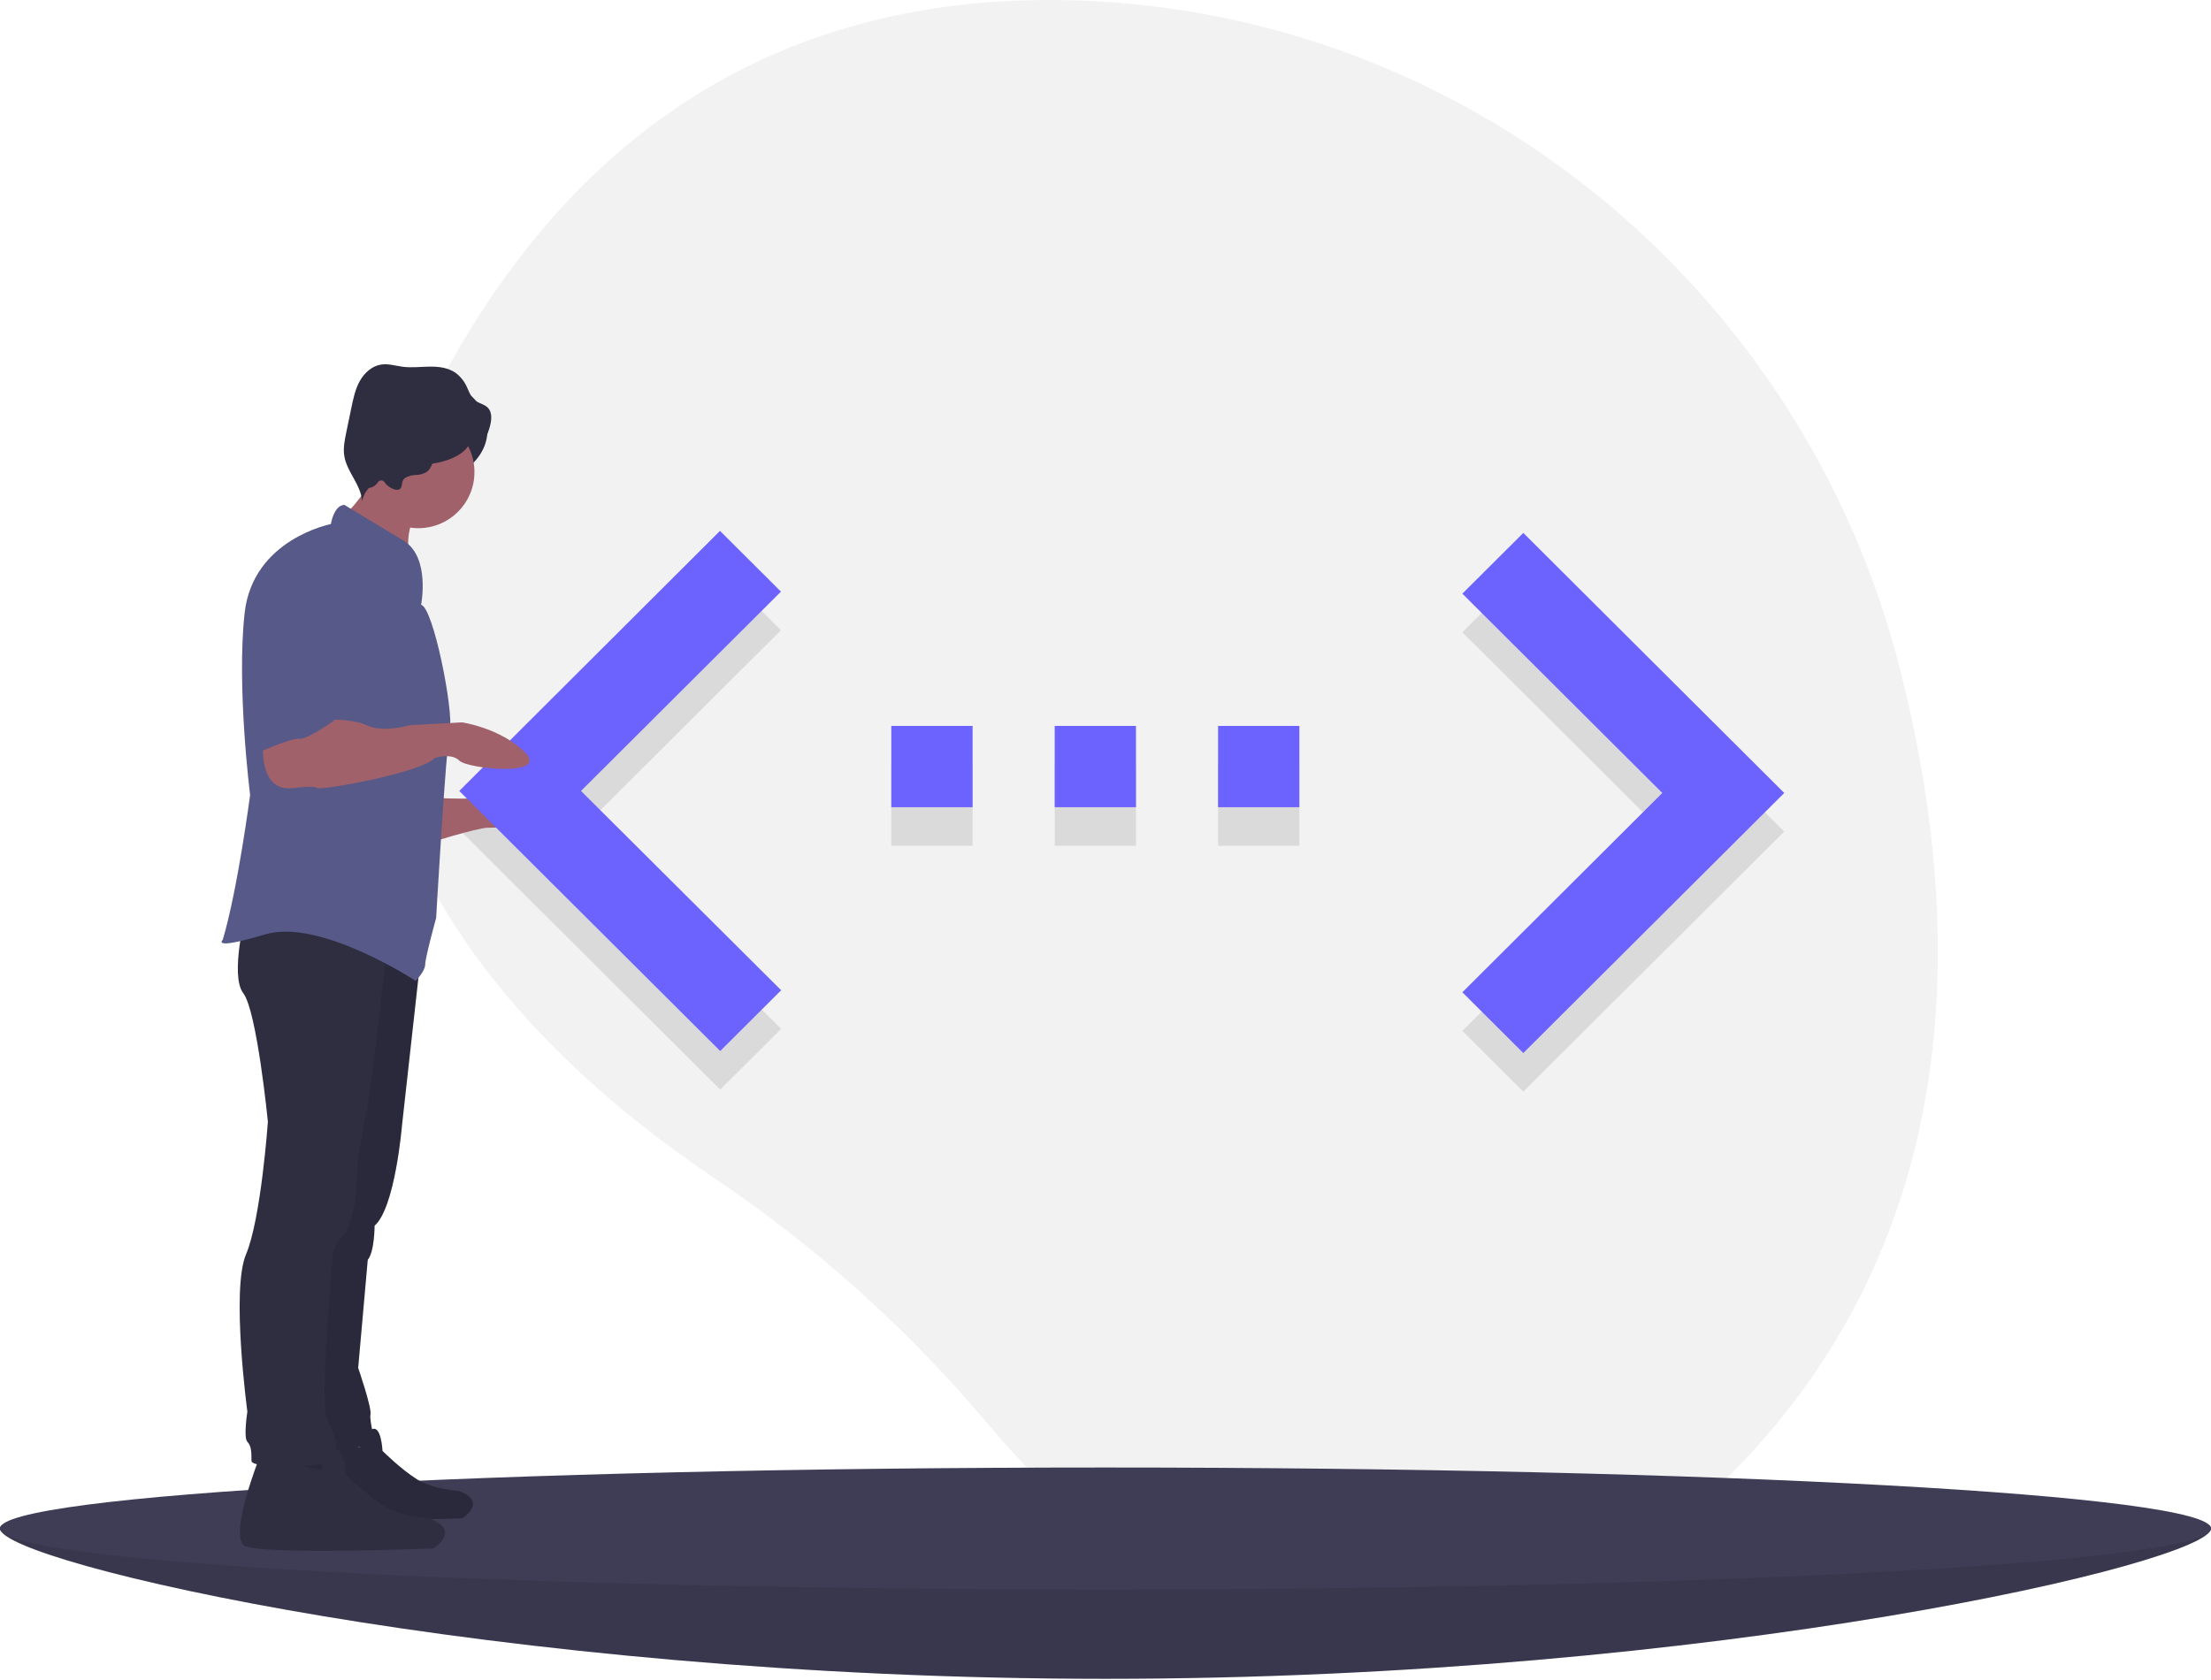 <svg width="1088" height="827" viewBox="0 0 1088 827" fill="none" xmlns="http://www.w3.org/2000/svg">
<g clip-path="url(#clip0)">
<path d="M934.987 329.388C887.167 141.348 721.934 5.61 527.985 0.166C425.451 -2.713 317.556 31.294 239 150.294C98.573 363.019 247.63 510.019 351.548 579.87C401.752 613.685 446.99 654.344 485.95 700.67C556.143 783.966 691.179 887.472 852 725.294C968.564 607.746 966.84 454.64 934.987 329.388Z" fill="#F2F2F2"/>
<path opacity="0.1" d="M719.6 507.394L818 409.294L719.6 311.194L749.6 281.294L878 409.294L749.6 537.294L719.6 507.394Z" fill="black"/>
<path opacity="0.1" d="M438.6 416.294H478.6V376.294H438.6V416.294ZM639.4 376.294H599.4V416.294H639.4V376.294ZM519 416.294H559V376.294H519V416.294Z" fill="black"/>
<path opacity="0.1" d="M384.4 506.394L285.9 408.294L384.3 310.194L354.3 280.294L226 408.294L354.4 536.294L384.4 506.394Z" fill="black"/>
<path d="M1088 752.294C1088 768.862 844.443 826.294 544 826.294C243.557 826.294 0 768.862 0 752.294C0 735.725 243.557 766.294 544 766.294C844.443 766.294 1088 735.725 1088 752.294Z" fill="#3F3D56"/>
<path opacity="0.1" d="M1088 752.294C1088 768.862 844.443 826.294 544 826.294C243.557 826.294 0 768.862 0 752.294C0 735.725 243.557 766.294 544 766.294C844.443 766.294 1088 735.725 1088 752.294Z" fill="black"/>
<path d="M544 782.294C844.443 782.294 1088 768.862 1088 752.294C1088 735.725 844.443 722.294 544 722.294C243.557 722.294 0 735.725 0 752.294C0 768.862 243.557 782.294 544 782.294Z" fill="#3F3D56"/>
<path d="M865.533 382.853C865.533 382.853 834.744 359.476 832.407 368.045C830.071 376.614 854.998 396.089 854.998 396.089L865.533 382.853Z" fill="#FFB9B9"/>
<path opacity="0.1" d="M865.533 382.853C865.533 382.853 834.744 359.476 832.407 368.045C830.071 376.614 854.998 396.089 854.998 396.089L865.533 382.853Z" fill="black"/>
<path d="M719.6 488.394L818 390.294L719.6 292.194L749.6 262.294L878 390.294L749.6 518.294L719.6 488.394Z" fill="#6C63FF"/>
<path d="M438.6 397.294H478.6V357.294H438.6V397.294ZM639.4 357.294H599.4V397.294H639.4V357.294ZM519 397.294H559V357.294H519V397.294Z" fill="#6C63FF"/>
<path d="M206.206 238.091C224.794 238.091 239.863 226.337 239.863 211.839C239.863 197.34 224.794 185.586 206.206 185.586C187.618 185.586 172.549 197.34 172.549 211.839C172.549 226.337 187.618 238.091 206.206 238.091Z" fill="#2F2E41"/>
<path d="M211.928 392.576C211.928 392.576 242.219 394.596 247.604 390.557C252.989 386.518 275.876 395.942 277.895 401.327C279.914 406.712 245.584 407.385 240.199 407.385C234.814 407.385 209.235 415.463 209.235 415.463L211.928 392.576Z" fill="#A0616A"/>
<path d="M149.552 706.138C149.552 706.138 135.435 741.738 142.801 746.034C150.166 750.331 227.502 747.262 227.502 747.262C227.502 747.262 240.392 739.282 225.661 733.758C225.661 733.758 213.385 733.145 205.406 728.234C197.427 723.324 188.22 714.117 188.22 714.117C188.22 714.117 187.607 700.614 182.696 703.683C181.227 704.651 179.977 705.916 179.026 707.395C178.074 708.875 177.443 710.538 177.172 712.276L149.552 706.138Z" fill="#2F2E41"/>
<path opacity="0.1" d="M149.552 706.138C149.552 706.138 135.435 741.738 142.801 746.034C150.166 750.331 227.502 747.262 227.502 747.262C227.502 747.262 240.392 739.282 225.661 733.758C225.661 733.758 213.385 733.145 205.406 728.234C197.427 723.324 188.22 714.117 188.22 714.117C188.22 714.117 187.607 700.614 182.696 703.683C181.227 704.651 179.977 705.916 179.026 707.395C178.074 708.875 177.443 710.538 177.172 712.276L149.552 706.138Z" fill="black"/>
<path d="M384.4 487.394L285.9 389.294L384.3 291.194L354.3 261.294L226 389.294L354.4 517.294L384.4 487.394Z" fill="#6C63FF"/>
<path d="M127.785 717.029C127.785 717.029 112.303 756.071 120.381 760.783C128.458 765.495 213.274 762.129 213.274 762.129C213.274 762.129 227.41 753.378 211.254 747.32C211.254 747.32 197.792 746.647 189.041 741.262C180.29 735.877 170.193 725.78 170.193 725.78C170.193 725.78 169.52 710.971 164.135 714.336C162.524 715.398 161.152 716.785 160.109 718.407C159.066 720.03 158.373 721.854 158.077 723.76L127.785 717.029Z" fill="#2F2E41"/>
<path d="M207.216 469.314L197.792 554.129C197.792 554.129 194.426 594.518 184.329 603.268C184.329 603.268 184.329 616.058 180.963 620.097L176.251 673.275C176.251 673.275 182.983 692.796 182.309 696.162C181.636 699.527 185.002 710.297 184.329 711.644C183.656 712.99 152.018 711.644 152.018 711.644L158.75 603.268L179.617 452.486L207.216 469.314Z" fill="#2F2E41"/>
<path opacity="0.1" d="M207.216 469.314L197.792 554.129C197.792 554.129 194.426 594.518 184.329 603.268C184.329 603.268 184.329 616.058 180.963 620.097L176.251 673.275C176.251 673.275 182.983 692.796 182.309 696.162C181.636 699.527 185.002 710.297 184.329 711.644C183.656 712.99 152.018 711.644 152.018 711.644L158.75 603.268L179.617 452.486L207.216 469.314Z" fill="black"/>
<path d="M190.387 466.621C190.387 466.621 182.983 535.955 179.617 550.764C177.501 560.516 176.15 570.419 175.578 580.382C175.578 580.382 174.905 601.922 168.847 607.98C167.074 609.735 165.681 611.836 164.755 614.152C163.829 616.468 163.388 618.95 163.462 621.443C163.462 621.443 157.403 689.43 160.769 697.508C164.135 705.585 167.5 712.317 164.135 717.702C160.769 723.087 123.746 723.087 123.746 719.048C123.746 715.009 123.746 711.644 121.727 709.624C119.708 707.605 121.727 694.815 121.727 694.815C121.727 694.815 113.649 634.906 121.054 617.404C128.458 599.903 131.824 552.11 131.824 552.11C131.824 552.11 126.439 497.586 119.708 488.835C112.976 480.084 121.054 449.12 121.054 449.12L190.387 466.621Z" fill="#2F2E41"/>
<path d="M171.436 251.312C172.218 253.095 174.091 254.087 175.796 255.027C185.679 260.471 193.952 268.365 202.103 276.168C200.069 269.276 200.502 261.891 203.328 255.284C204.301 253.03 205.576 250.608 204.881 248.254C204.369 246.523 202.895 245.275 201.467 244.17C198.142 241.598 194.666 239.227 191.058 237.068C188.537 235.56 183.356 231.546 180.463 231.983C180.311 235.891 180.232 239.385 178.521 243.037C178.115 243.903 171.735 251.993 171.436 251.312Z" fill="#A0616A"/>
<path d="M205.869 259.968C221.112 259.968 233.468 247.612 233.468 232.369C233.468 217.127 221.112 204.771 205.869 204.771C190.627 204.771 178.271 217.127 178.271 232.369C178.271 247.612 190.627 259.968 205.869 259.968Z" fill="#A0616A"/>
<path d="M207.216 297.664C207.216 297.664 211.928 274.104 198.465 266.026C185.002 257.949 169.52 248.525 169.52 248.525C169.52 248.525 164.808 247.852 162.788 257.949C162.788 257.949 124.42 265.353 120.381 301.703C116.342 338.052 123.073 391.23 123.073 391.23C123.073 391.23 117.015 437.677 109.611 462.583C109.611 462.583 103.552 467.968 130.478 459.89C157.403 451.812 204.523 482.777 204.523 482.777C204.523 482.777 209.235 478.065 209.235 474.699C209.235 471.333 214.62 451.812 214.62 451.812C214.62 451.812 219.332 369.016 221.352 359.592C223.371 350.169 213.274 299.01 207.216 297.664Z" fill="#575A89"/>
<path d="M199.365 235.213C201.023 234.294 202.882 233.798 204.778 233.771C206.675 233.743 208.528 233.191 210.132 232.176C212.739 230.174 212.93 226.306 214.837 223.63C217.599 219.754 223.107 219.288 227.861 219.482C230.769 219.6 233.901 219.774 236.35 218.201C238.864 216.586 240.003 213.544 240.851 210.679C241.853 207.291 242.502 203.148 240.018 200.635C238.293 198.89 235.57 198.545 233.654 197.013C231.667 195.424 230.85 192.838 229.77 190.534C228.541 187.728 226.597 185.293 224.132 183.473C220.518 180.962 215.901 180.399 211.5 180.446C207.098 180.493 202.679 181.071 198.31 180.531C194.731 180.089 191.163 178.898 187.595 179.426C183.05 180.098 179.289 183.528 177.049 187.54C174.809 191.553 173.848 196.133 172.916 200.632L170.381 212.87C169.595 216.666 168.806 220.563 169.413 224.391C170.671 232.328 177.69 238.636 178.173 246.657C178.634 244.443 179.638 242.377 181.094 240.645C182.55 238.914 184.413 237.571 186.516 236.737C187.043 236.479 187.642 236.406 188.216 236.531C188.913 236.754 189.321 237.45 189.761 238.035C190.914 239.568 194.536 241.894 196.59 240.807C198.427 239.834 197.055 236.779 199.365 235.213Z" fill="#2F2E41"/>
<path d="M129.805 360.939C129.805 360.939 125.093 390.557 144.614 387.864C144.614 387.864 154.711 386.518 156.057 387.864C157.403 389.211 207.216 380.46 213.947 373.055C213.947 373.055 222.025 370.363 226.063 374.402C230.102 378.44 270.491 382.479 258.374 370.363C246.258 358.246 227.41 355.554 227.41 355.554L201.83 356.9C201.83 356.9 188.368 360.939 180.29 356.9C172.212 352.861 149.326 354.208 149.326 354.208L129.805 360.939Z" fill="#A0616A"/>
<path d="M157.403 267.373C157.403 267.373 127.112 270.738 127.112 314.492V370.363C127.112 370.363 143.941 362.958 147.306 363.631C150.672 364.304 164.135 354.881 164.135 354.881C164.135 354.881 179.617 318.531 178.271 308.434C176.924 298.337 177.598 268.719 157.403 267.373Z" fill="#575A89"/>
<path d="M205.869 228.667C220.182 228.667 231.785 222.64 231.785 215.204C231.785 207.769 220.182 201.742 205.869 201.742C191.556 201.742 179.953 207.769 179.953 215.204C179.953 222.64 191.556 228.667 205.869 228.667Z" fill="#2F2E41"/>
<path d="M181.636 240.11C186.655 240.11 190.724 230.014 190.724 217.56C190.724 205.106 186.655 195.01 181.636 195.01C176.618 195.01 172.549 205.106 172.549 217.56C172.549 230.014 176.618 240.11 181.636 240.11Z" fill="#2F2E41"/>
</g>
<defs>
<clipPath id="clip0">
<rect width="1088" height="826.294" fill="white"/>
</clipPath>
</defs>
</svg>
